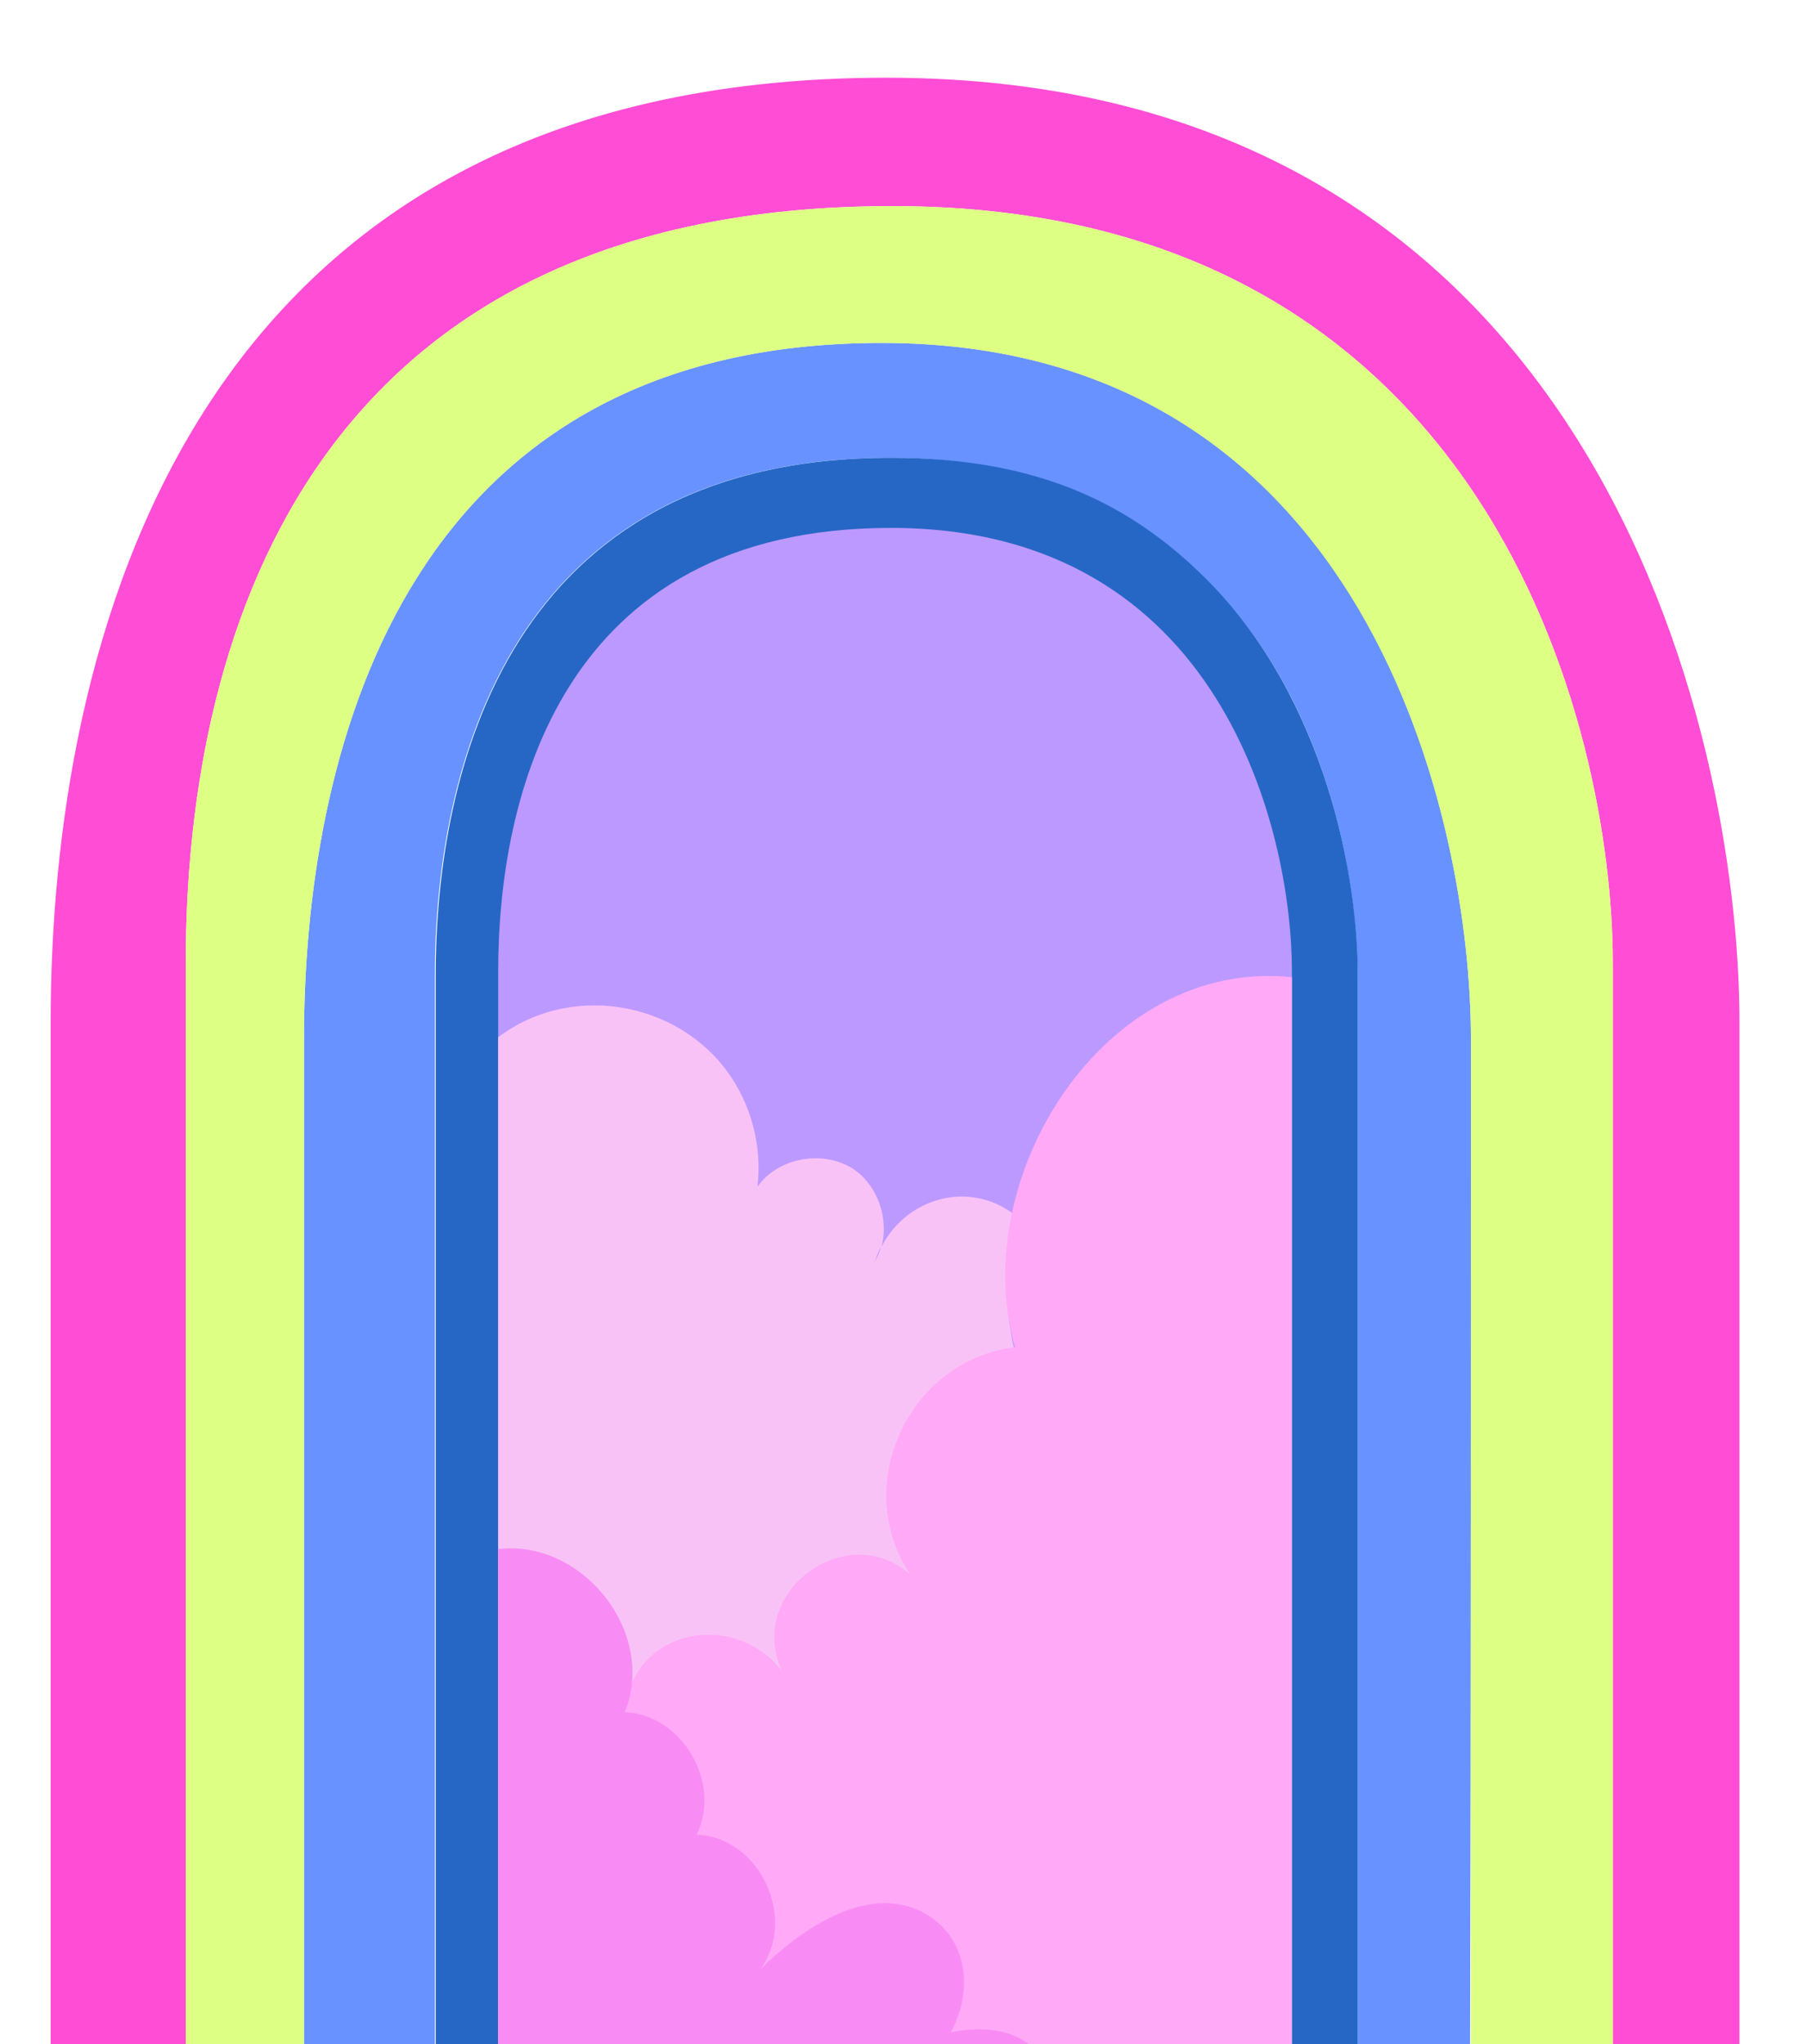 <?xml version="1.0" encoding="utf-8"?>
<!-- Generator: Adobe Illustrator 23.0.5, SVG Export Plug-In . SVG Version: 6.00 Build 0)  -->
<svg version="1.1" id="Arcoiris" xmlns="http://www.w3.org/2000/svg" xmlns:xlink="http://www.w3.org/1999/xlink" x="0px"
  y="0px" viewBox="0 0 214 242" style="enable-background:new 0 0 214 242;" xml:space="preserve">
  <g id="elements" style="isolation: isolate;">
    <defs id="dynamic-definitions">
      <filter id="path-w905rjow63--filter-list" x="-10%" y="-10%" width="120%" height="120%"
        filterUnits="objectBoundingBox">
        <feComponentTransfer id="path-w905rjow63--filter-list-brightness-0" result="result">
          <feFuncR id="path-w905rjow63--filter-list-brightness-0-R" type="linear" slope="0.5"></feFuncR>
          <feFuncG id="path-w905rjow63--filter-list-brightness-0-G" type="linear" slope="0.5"></feFuncG>
          <feFuncB id="path-w905rjow63--filter-list-brightness-0-B" type="linear" slope="0.5"></feFuncB>
        </feComponentTransfer>
      </filter>
      <filter id="path-idxz742lgke--filter-list" x="-10%" y="-10%" width="120%" height="120%"
        filterUnits="objectBoundingBox">
        <feComponentTransfer id="path-idxz742lgke--filter-list-brightness-0" result="result">
          <feFuncR id="path-idxz742lgke--filter-list-brightness-0-R" type="linear" slope="0.5"></feFuncR>
          <feFuncG id="path-idxz742lgke--filter-list-brightness-0-G" type="linear" slope="0.5"></feFuncG>
          <feFuncB id="path-idxz742lgke--filter-list-brightness-0-B" type="linear" slope="0.5"></feFuncB>
        </feComponentTransfer>
      </filter>
      <filter id="path-399wwv2cc7e--filter-list" x="-10%" y="-10%" width="120%" height="120%"
        filterUnits="objectBoundingBox">
        <feComponentTransfer id="path-399wwv2cc7e--filter-list-brightness-0" result="result">
          <feFuncR id="path-399wwv2cc7e--filter-list-brightness-0-R" type="linear" slope="0.5"></feFuncR>
          <feFuncG id="path-399wwv2cc7e--filter-list-brightness-0-G" type="linear" slope="0.5"></feFuncG>
          <feFuncB id="path-399wwv2cc7e--filter-list-brightness-0-B" type="linear" slope="0.5"></feFuncB>
        </feComponentTransfer>
      </filter>
      <filter id="path-leh1pnex1da--filter-list" x="-10%" y="-10%" width="120%" height="120%"
        filterUnits="objectBoundingBox">
        <feComponentTransfer id="path-leh1pnex1da--filter-list-brightness-0" result="result">
          <feFuncR id="path-leh1pnex1da--filter-list-brightness-0-R" type="linear" slope="0.5"></feFuncR>
          <feFuncG id="path-leh1pnex1da--filter-list-brightness-0-G" type="linear" slope="0.5"></feFuncG>
          <feFuncB id="path-leh1pnex1da--filter-list-brightness-0-B" type="linear" slope="0.5"></feFuncB>
        </feComponentTransfer>
      </filter>
      <filter id="path-u5zqke173m--filter-list" x="-10%" y="-10%" width="120%" height="120%"
        filterUnits="objectBoundingBox">
        <feComponentTransfer id="path-u5zqke173m--filter-list-brightness-0" result="result">
          <feFuncR id="path-u5zqke173m--filter-list-brightness-0-R" type="linear" slope="0.5"></feFuncR>
          <feFuncG id="path-u5zqke173m--filter-list-brightness-0-G" type="linear" slope="0.5"></feFuncG>
          <feFuncB id="path-u5zqke173m--filter-list-brightness-0-B" type="linear" slope="0.5"></feFuncB>
        </feComponentTransfer>
      </filter>
      <filter id="g-xebooa8r9ei--filter-list" x="-10%" y="-10%" width="120%" height="120%"
        filterUnits="objectBoundingBox">
        <feComponentTransfer id="g-xebooa8r9ei--filter-list-brightness-0" result="result">
          <feFuncR id="g-xebooa8r9ei--filter-list-brightness-0-R" type="linear" slope="0.5"></feFuncR>
          <feFuncG id="g-xebooa8r9ei--filter-list-brightness-0-G" type="linear" slope="0.5"></feFuncG>
          <feFuncB id="g-xebooa8r9ei--filter-list-brightness-0-B" type="linear" slope="0.5"></feFuncB>
        </feComponentTransfer>
      </filter>
    </defs>
    <defs id="definitions">
      <path id="path-sxbfrz7u9ki"
        d="M153,116L153,115L153,115C153,98.7,144.8,62.5,105.5,62.5C66.3,62.5,59,94.5,59,115L59,115.8L59,123.1L59,242L153,242L153,116L153,116Z"
        style="mix-blend-mode: normal; paint-order: fill;"></path>
    </defs>
    <g id="elements-wrapper">
      <path id="path-w905rjow63"
        d="M206,121C206,86.3,188.6,9.2,105,9.2C21.4,9.2,6,77.3,6,121L6,242L22,242L22,114C22,73.6,37.9,24.4,105.7,24.4C176.3,24.4,191,86.2,191,114L191,114C191,144.7,191,194.3,191,242L206,242C206,195.5,206,151,206,121L206,121Z"
        filter="url(#path-w905rjow63--filter-list)" fill="rgb(255,77,213)" stroke="none"
        style="mix-blend-mode: normal; paint-order: fill;"></path>
      <path id="path-idxz742lgke"
        d="M174.2,123C174.2,97.4,162.2,40.6,104.4,40.6C46.7,40.6,36,90.8,36,123L36,242L51.5,242L51.5,116.5L51.5,115.5C51.5,91.6,59.9,54.2,105.4,54.2C122.5,54.2,134.5,60.1,142.8,68.6C157.1,82.6,160.8,103.9,160.8,115.9C160.8,145.5,160.8,200.7,160.8,242L174.1,242C174.2,197.7,174.2,151.4,174.2,123L174.2,123Z"
        filter="url(#path-idxz742lgke--filter-list)" fill="rgb(103,146,255)" stroke="none"
        style="mix-blend-mode: normal; paint-order: fill;"></path>
      <path id="path-399wwv2cc7e"
        d="M105.7,24.4C37.9,24.4,22,73.6,22,114L22,242L35.7,242L36,242L36,123C36,90.8,46.7,40.6,104.4,40.6C162.1,40.6,174.2,97.4,174.2,123L174.2,123C174.2,151.4,174.2,197.7,174.2,242L176.3,242L176.6,242L191,242C191,194.3,191,144.7,191,114L191,114C191,86.2,176.3,24.4,105.7,24.4Z"
        filter="url(#path-399wwv2cc7e--filter-list)" fill="rgb(221,255,131)" stroke="none"
        style="mix-blend-mode: normal; paint-order: fill;"></path>
      <path id="path-leh1pnex1da"
        d="M142.9,68.6C133.7,59.4,122.6,54.2,105.5,54.2C60,54.2,51.6,91.5,51.6,115.5L51.6,116.5L51.6,242L58.6,242L59,242L152.5,241.6L152.5,242L160.4,242L160.7,242L160.8,242C160.8,200.7,160.8,145.5,160.8,115.9C160.9,103.9,157,82.7,142.9,68.6Z"
        filter="url(#path-leh1pnex1da--filter-list)" fill="rgb(38,103,198)" stroke="none"
        style="mix-blend-mode: normal; paint-order: fill;"></path>
      <path id="path-u5zqke173m"
        d="M153,116L153,115L153,115C153,98.7,144.8,62.5,105.5,62.5C66.3,62.5,59,94.5,59,115L59,115.8L59,123.1L59,242L153,242L153,116L153,116Z"
        filter="url(#path-u5zqke173m--filter-list)" fill="rgb(188,153,255)" stroke="none"
        style="mix-blend-mode: normal; paint-order: fill;"></path>
      <g id="g-i5w5zlee7up" style="mix-blend-mode: normal; paint-order: fill;">
        <g id="g-xebooa8r9ei" filter="url(#g-xebooa8r9ei--filter-list)"
          style="mix-blend-mode: normal; paint-order: fill;">
          <path id="path-p42qpz93wqs"
            d="M103.4,109.9C106.1,114.6,111.6,118.1,116.8,116.7C104.8,121.2,91.3,113,91.2,99.8C91.1,89,101.6,76.8,114.4,82.7C102.8,85.7,97.7,99.9,103.4,109.9Z"
            fill="rgb(221,255,131)" stroke="none" style="mix-blend-mode: normal; paint-order: fill;"
            transform="translate(0 71.074)"></path>
          <g id="g-fx9eajj31ck" clip-path="url(#clipPath-slerkxt8l6)"
            style="mix-blend-mode: normal; paint-order: fill;">
            <g id="g-c2zk53rm7ov" style="mix-blend-mode: normal; paint-order: fill;">
              <path id="path-yswtayeb33"
                d="M104.3,147.7C104,148.2,103.8,148.8,103.6,149.4C103.9,148.8,104.2,148.2,104.3,147.7ZM120.1,159.7C120.4,178,121,242.8,121,242.8L59,242.8L59,122.8C68,116,81.5,118.7,87.2,128.5C89.3,132.1,90.2,136.4,89.7,140.5C92.1,137.1,97.3,136.1,100.9,138.3C103.9,140.2,105.3,144.2,104.4,147.6L104.4,147.6C107.3,141.9,114.6,139.7,120,143.7L120.1,143.7C118.9,149,118.9,154.5,120.1,159.7"
                fill="rgb(249,194,246)" stroke="none" style="mix-blend-mode: normal; paint-order: fill;"></path>
              <path id="path-e37toky7ou"
                d="M153.1,115.7C153.1,147.4,153.1,253.3,153.1,295.7C143.6,295.7,74,295.7,74,295.7C73.9,276.8,73.9,257.9,73.9,239C73.9,228.6,73.9,218.3,74,207.9C74,206.1,74,204.3,74.1,202.6C74.6,193.2,86.6,190.3,92.6,197.8C88.3,188.6,100.2,179.7,107.8,186.4C100.7,175.8,107.7,161,120.2,159.5C114.5,139.5,130.7,113.3,153.1,115.7L153.1,115.7Z"
                fill="rgb(255,169,247)" stroke="none" style="mix-blend-mode: normal; paint-order: fill;"></path>
              <path id="path-qezhpqczpbf"
                d="M112.6,240.6C126.2,238,127,250.9,122.1,256C129.7,253.1,130.5,261.3,128.2,263.2C134.9,260.6,143.6,259,150.1,262.8C154,265.1,153.1,267.1,153.1,271.3C153.1,279.5,153.1,287.6,153.1,295.8L59,295.8L59,183.4C69,182.2,77.8,193.3,74,202.7C80.8,203,85.5,211.1,82.5,217.2C90,217.5,94.5,227.2,90,233.2C94.6,228.6,102.6,222.9,109.3,226.4C114.7,229.3,115.3,235.7,112.6,240.6Z"
                fill="rgb(249,140,244)" stroke="none" style="mix-blend-mode: normal; paint-order: fill;"></path>
            </g>
            <clipPath id="clipPath-slerkxt8l6">
              <use id="use-arkrqf8tqu" fill="rgb(0,0,0)" href="#path-sxbfrz7u9ki" stroke="none"
                style="mix-blend-mode: normal; paint-order: fill;"></use>
            </clipPath>
          </g>
        </g>
      </g>
    </g>
  </g>
</svg>